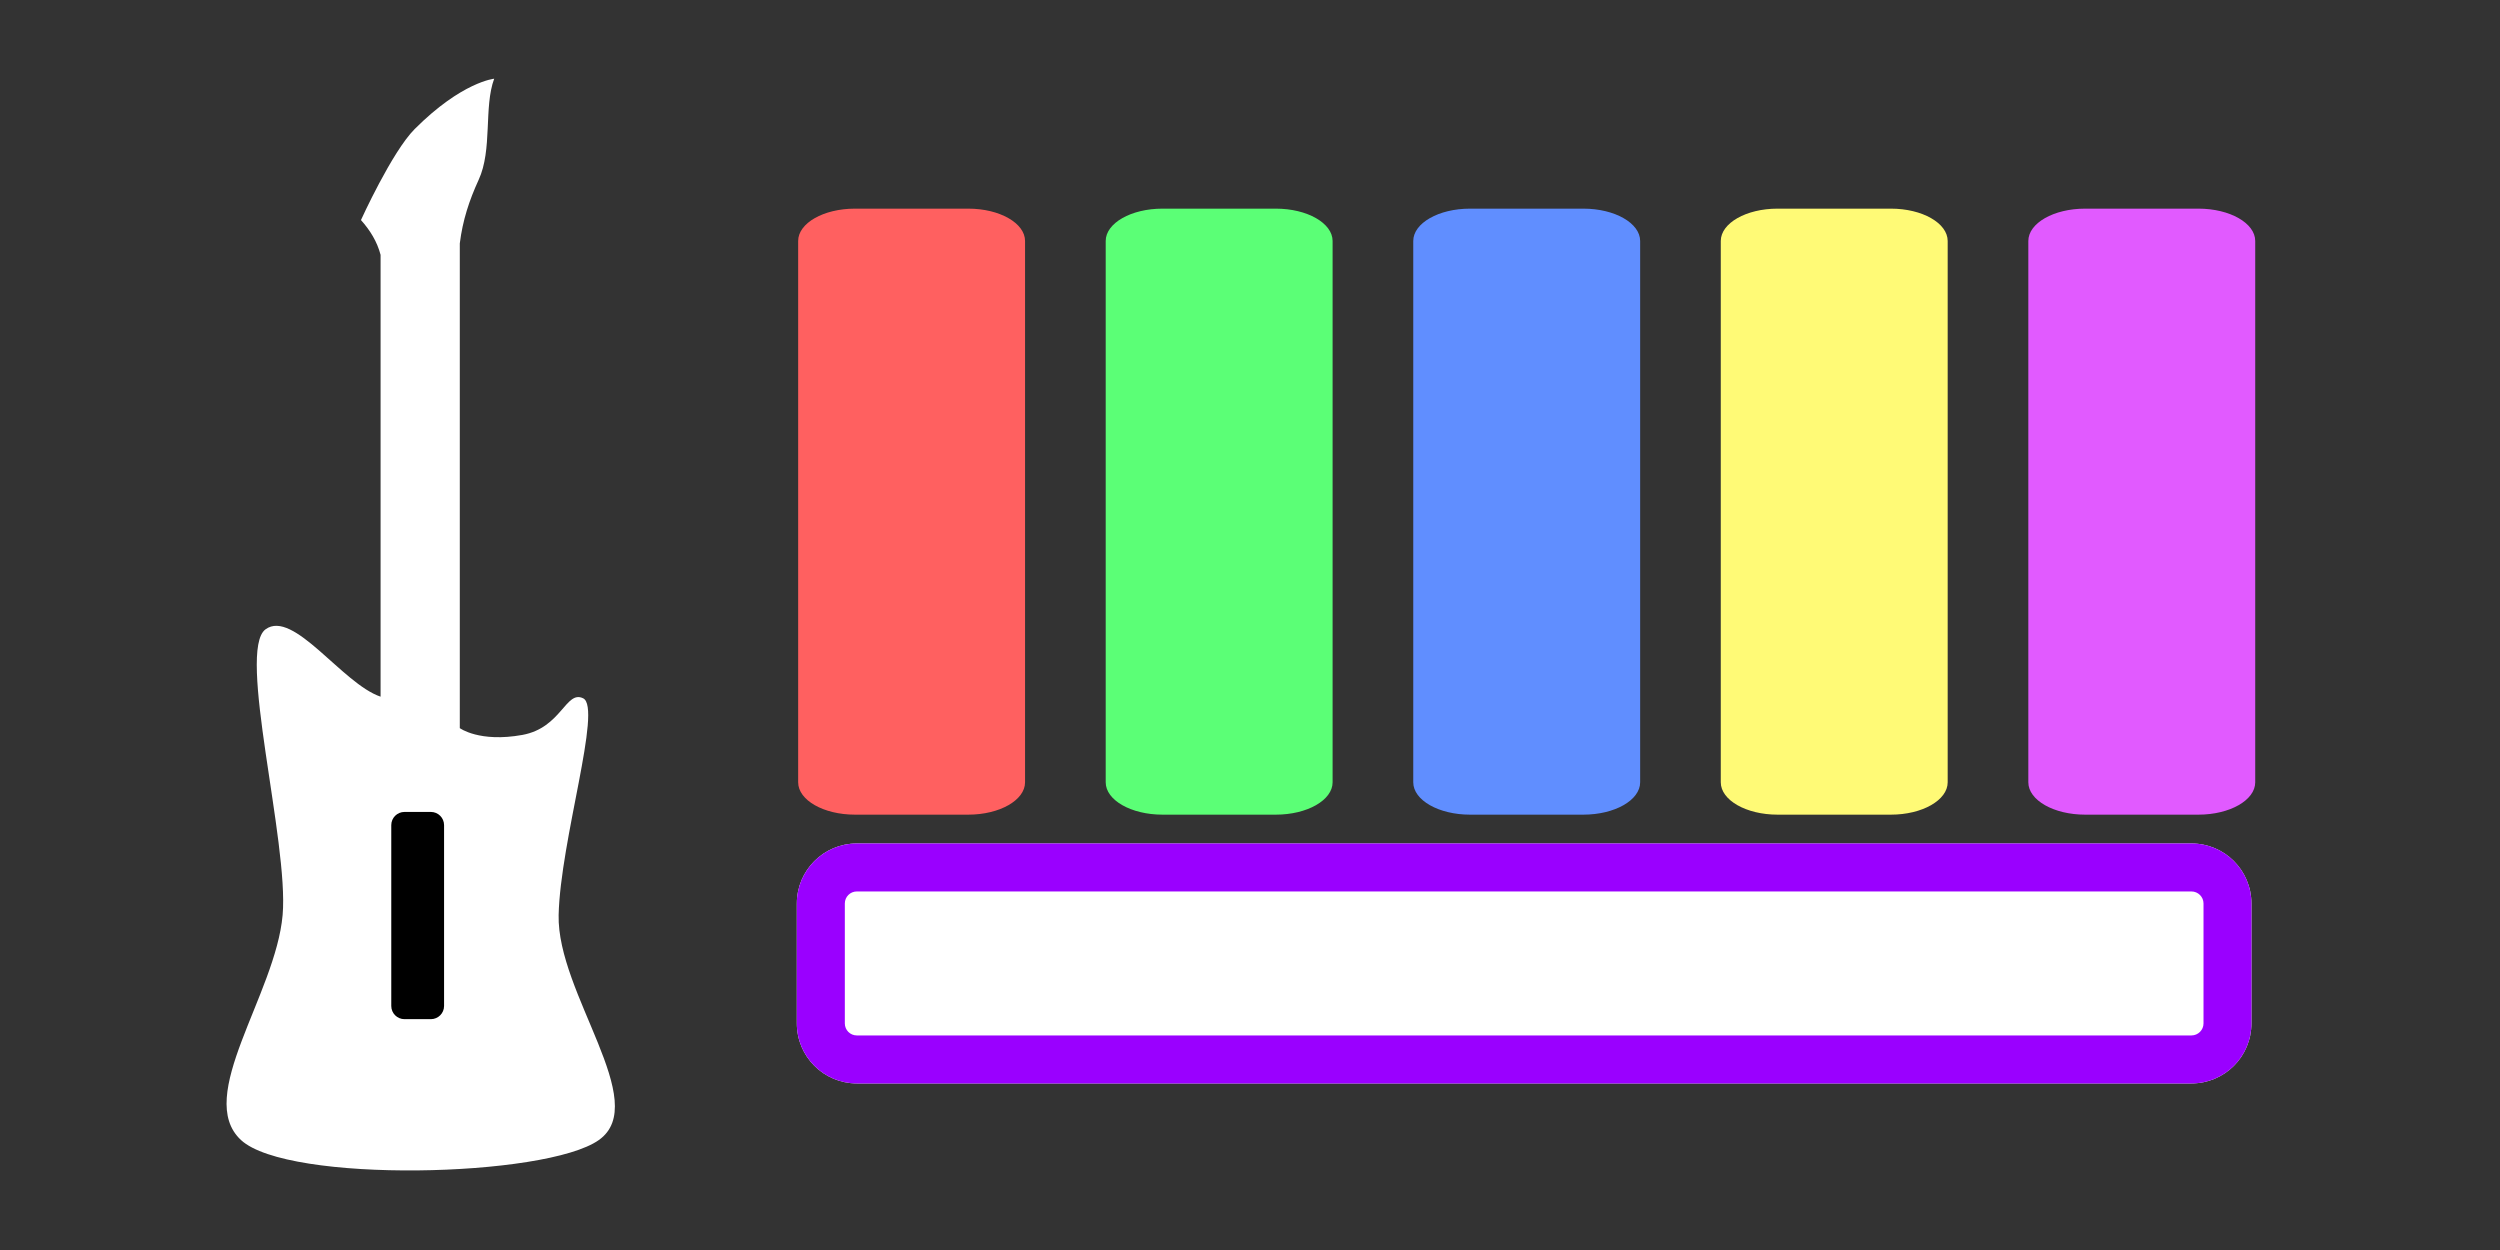 <?xml version="1.0" encoding="UTF-8" standalone="no"?>
<!DOCTYPE svg PUBLIC "-//W3C//DTD SVG 1.1//EN" "http://www.w3.org/Graphics/SVG/1.1/DTD/svg11.dtd">
<svg width="100%" height="100%" viewBox="0 0 32 16" version="1.1" xmlns="http://www.w3.org/2000/svg" xmlns:xlink="http://www.w3.org/1999/xlink" xml:space="preserve" xmlns:serif="http://www.serif.com/" style="fill-rule:evenodd;clip-rule:evenodd;stroke-linejoin:round;stroke-miterlimit:2;">
    <rect x="0" y="0" width="32" height="16" fill="#333333" stroke="none"/>
    <g transform="matrix(1,0,0,1,-34,-100)">
        <g id="Gdgf_Bass_Five" transform="matrix(1,0,0,1,1,100)">
            <rect x="33" y="0" width="32" height="16" style="fill:none;"/>
            <g id="Layer2" transform="matrix(0.956,0,0,0.963,33.698,-16.465)">
                <g transform="matrix(0.272,0,0,0.154,-0.135,18.765)">
                    <path d="M97.656,9.973C97.656,8.432 98.907,7.181 100.448,7.181L106.032,7.181C107.574,7.181 108.825,8.432 108.825,9.973L108.825,56.693C108.825,58.234 107.574,59.486 106.032,59.486L100.448,59.486C98.907,59.486 97.656,58.234 97.656,56.693L97.656,9.973Z" style="fill:rgb(225,90,255);"/>
                </g>
                <g transform="matrix(0.912,0,0,0.905,-64.33,-72.044)">
                    <path d="M75.324,102.242C75.273,102.047 75.17,101.881 75.036,101.731C75.036,101.731 75.491,100.729 75.824,100.395C76.518,99.7 76.992,99.655 76.992,99.655C76.837,100.069 76.969,100.698 76.763,101.142C76.626,101.441 76.529,101.734 76.487,102.074L76.487,109.193C76.487,109.193 76.776,109.407 77.405,109.293C77.981,109.188 78.043,108.631 78.298,108.755C78.582,108.893 77.963,110.844 77.938,111.938C77.912,113.089 79.305,114.693 78.528,115.243C77.751,115.794 73.963,115.881 73.275,115.243C72.587,114.606 73.784,113.106 73.886,111.938C73.979,110.87 73.211,108.054 73.635,107.742C74.043,107.442 74.764,108.543 75.324,108.731L75.324,102.242Z" style="fill:white;"/>
                </g>
                <g transform="matrix(0.233,0,0,0.231,0.262,17.88)">
                    <path d="M18.226,44.091C18.226,43.672 18.566,43.332 18.985,43.332L20.502,43.332C20.92,43.332 21.26,43.672 21.26,44.091L21.26,54.498C21.26,54.916 20.92,55.256 20.502,55.256L18.985,55.256C18.566,55.256 18.226,54.916 18.226,54.498L18.226,44.091Z"/>
                </g>
                <g transform="matrix(0.272,0,0,0.154,-0.135,18.765)">
                    <path d="M82.517,9.973C82.517,8.432 83.768,7.181 85.309,7.181L90.894,7.181C92.435,7.181 93.686,8.432 93.686,9.973L93.686,56.693C93.686,58.234 92.435,59.486 90.894,59.486L85.309,59.486C83.768,59.486 82.517,58.234 82.517,56.693L82.517,9.973Z" style="fill:rgb(255,250,118);"/>
                </g>
                <g transform="matrix(0.272,0,0,0.154,-0.135,18.765)">
                    <path d="M67.379,9.973C67.379,8.432 68.63,7.181 70.171,7.181L75.755,7.181C77.296,7.181 78.548,8.432 78.548,9.973L78.548,56.693C78.548,58.234 77.296,59.486 75.755,59.486L70.171,59.486C68.63,59.486 67.379,58.234 67.379,56.693L67.379,9.973Z" style="fill:rgb(96,142,255);"/>
                </g>
                <g transform="matrix(1.086,0,0,1.024,-1.142,-85.171)">
                    <path d="M28.137,111.599C28.137,111.169 27.806,110.82 27.397,110.82L10.943,110.82C10.535,110.82 10.203,111.169 10.203,111.599L10.203,113.156C10.203,113.586 10.535,113.935 10.943,113.935L27.397,113.935C27.806,113.935 28.137,113.586 28.137,113.156L28.137,111.599Z" style="fill:white;"/>
                    <path d="M28.137,111.599C28.137,111.169 27.806,110.82 27.397,110.82L10.943,110.82C10.535,110.82 10.203,111.169 10.203,111.599L10.203,113.156C10.203,113.586 10.535,113.935 10.943,113.935L27.397,113.935C27.806,113.935 28.137,113.586 28.137,113.156L28.137,111.599ZM27.546,111.599L27.546,113.156C27.546,113.242 27.479,113.312 27.397,113.312L10.943,113.312C10.861,113.312 10.795,113.242 10.795,113.156C10.795,113.156 10.795,111.599 10.795,111.599C10.795,111.513 10.861,111.443 10.943,111.443C10.943,111.443 27.397,111.443 27.397,111.443C27.479,111.443 27.546,111.513 27.546,111.599Z" style="fill:rgb(154,0,255);"/>
                </g>
                <g transform="matrix(0.272,0,0,0.154,-0.135,18.765)">
                    <path d="M37.101,9.973C37.101,8.432 38.353,7.181 39.894,7.181L45.478,7.181C47.019,7.181 48.27,8.432 48.27,9.973L48.27,56.693C48.27,58.234 47.019,59.486 45.478,59.486L39.894,59.486C38.353,59.486 37.101,58.234 37.101,56.693L37.101,9.973Z" style="fill:rgb(255,96,96);"/>
                </g>
                <g transform="matrix(0.272,0,0,0.154,-0.135,18.765)">
                    <path d="M52.24,9.973C52.24,8.432 53.491,7.181 55.032,7.181L60.617,7.181C62.158,7.181 63.409,8.432 63.409,9.973L63.409,56.693C63.409,58.234 62.158,59.486 60.617,59.486L55.032,59.486C53.491,59.486 52.24,58.234 52.24,56.693L52.24,9.973Z" style="fill:rgb(91,255,118);"/>
                </g>
            </g>
        </g>
    </g>
</svg>
